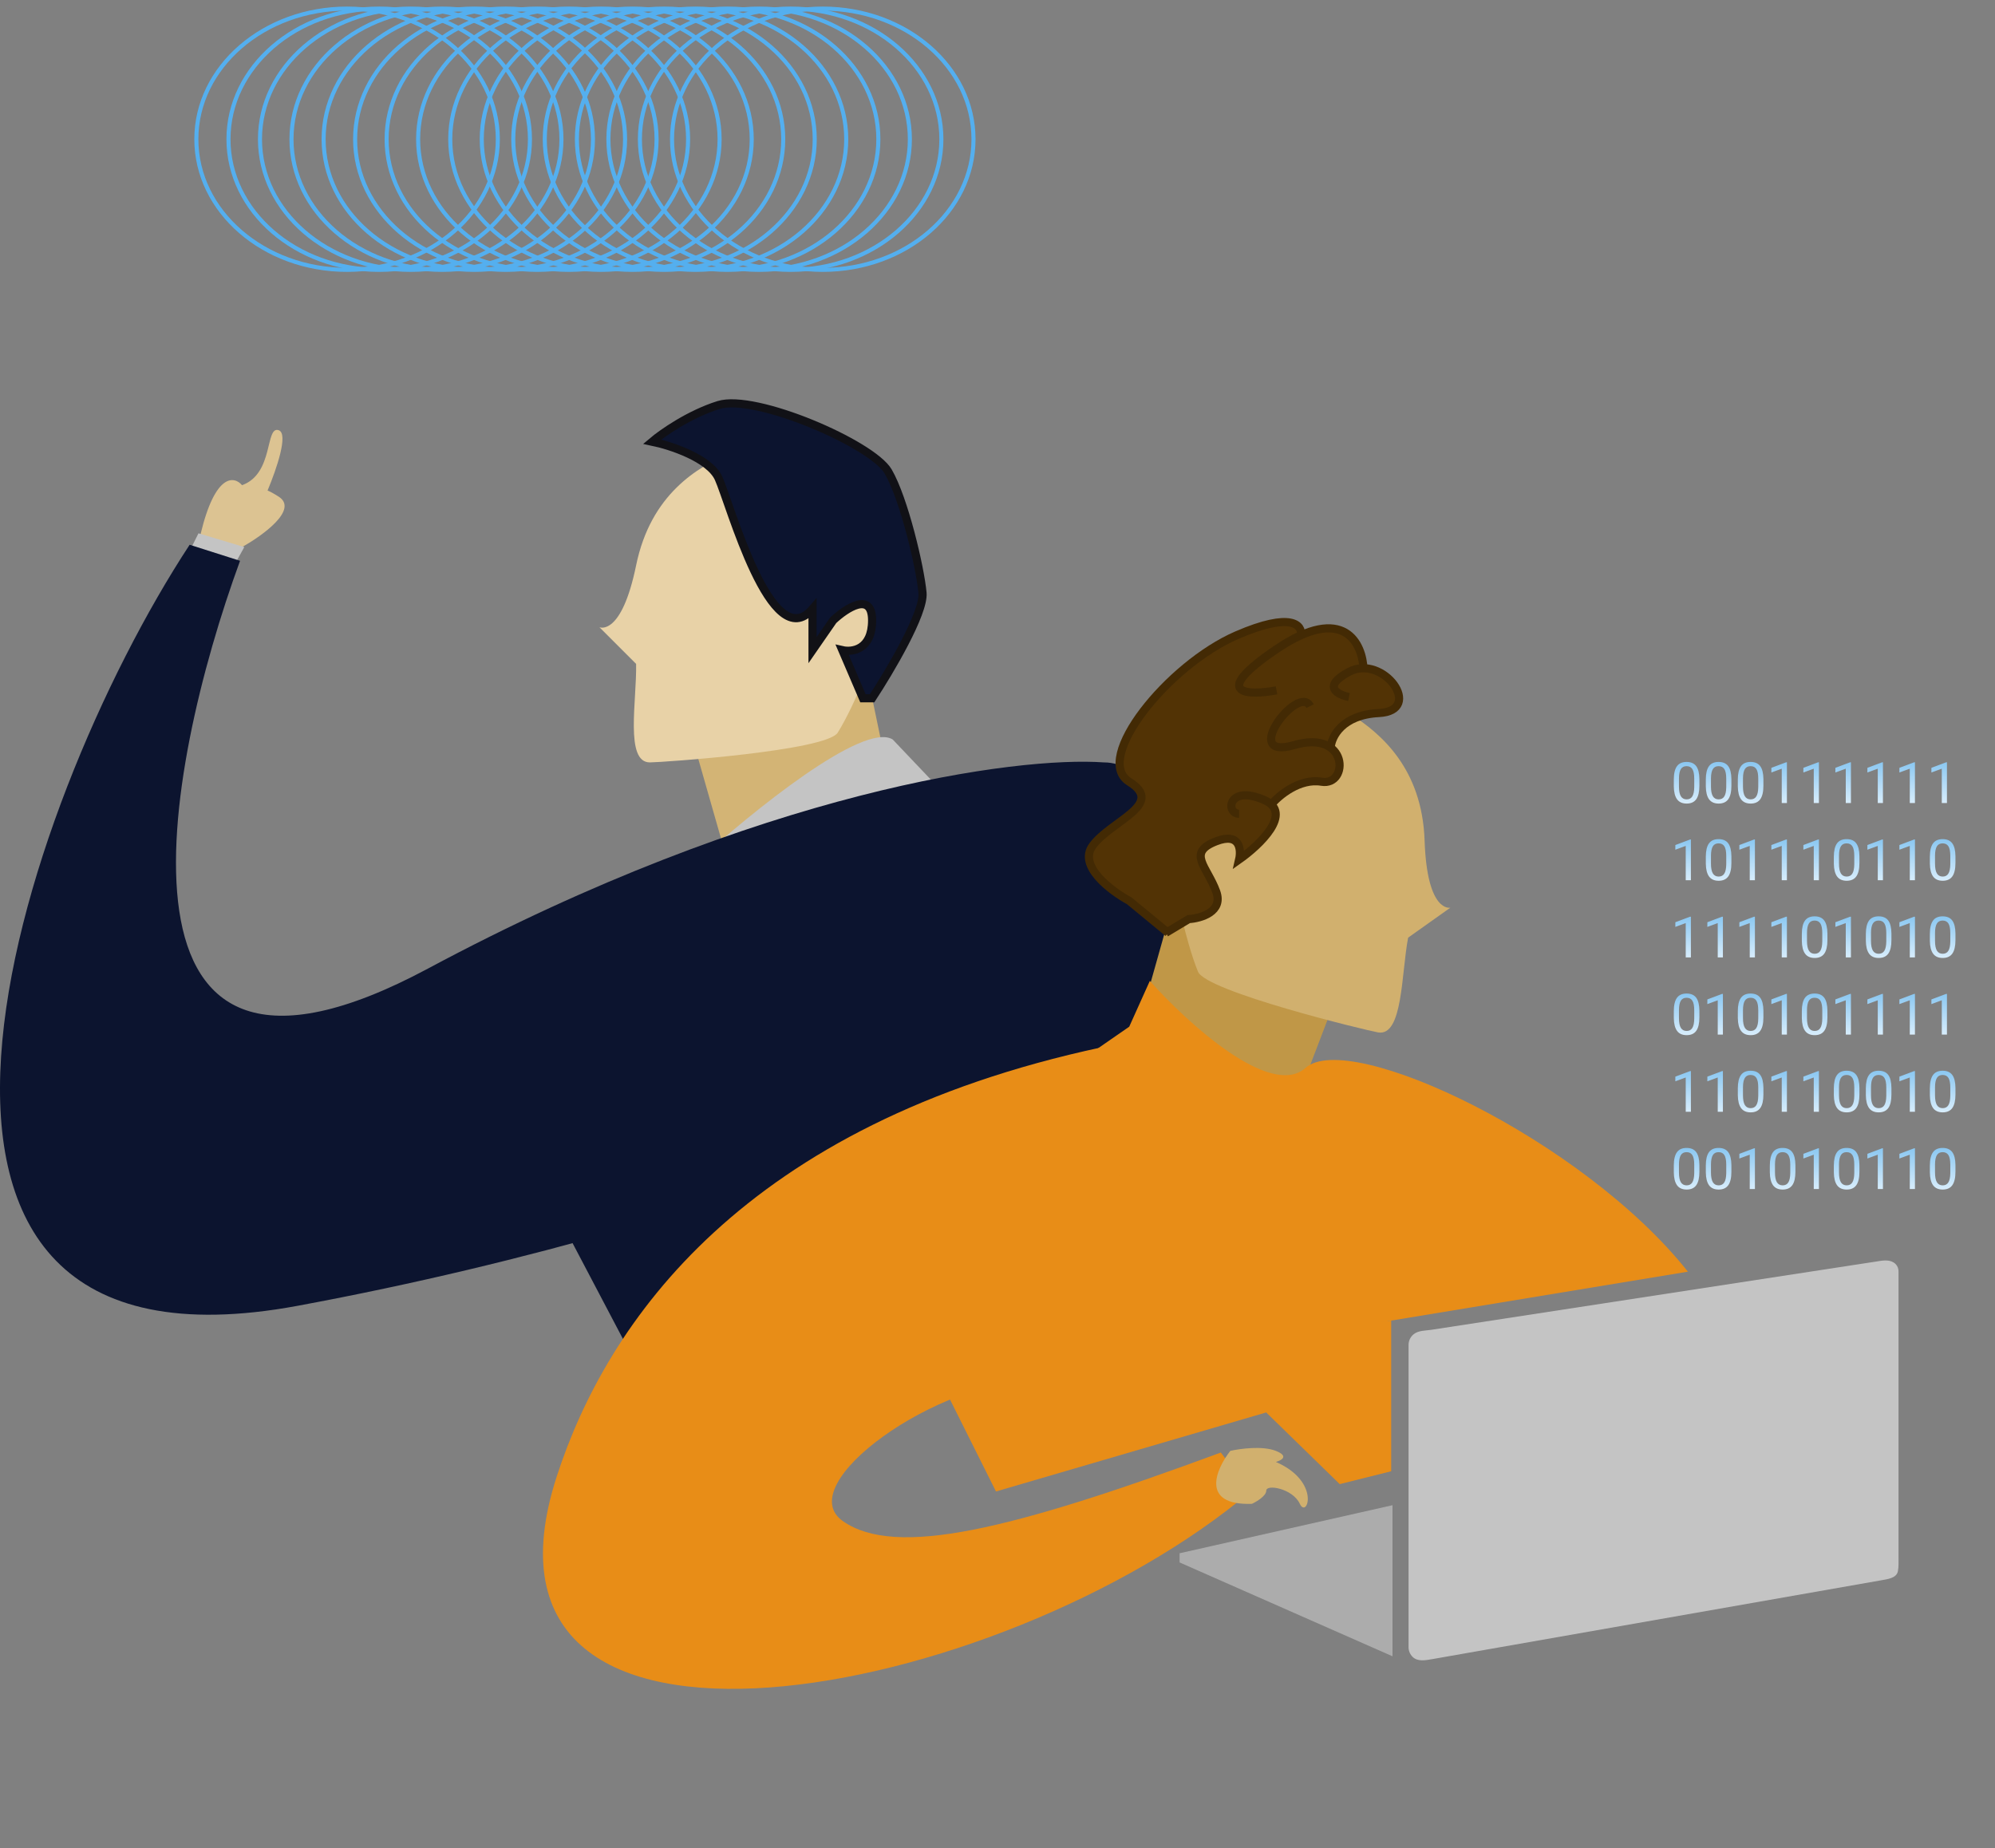 <svg viewBox="0 0 245 227" fill="none" xmlns="http://www.w3.org/2000/svg">
<rect x="0" y="0" width="245" height="227" fill="#808080" stroke="none"/>
<path d="M101.041 33.144C111.265 33.144 119.552 25.961 119.552 17.1C119.552 8.24 111.265 1.056 101.041 1.056C90.818 1.056 82.53 8.24 82.53 17.1C82.53 25.961 90.818 33.144 101.041 33.144Z" stroke="#54AFEF" stroke-width="0.5" stroke-miterlimit="10"/>
<path d="M97.096 33.144C107.32 33.144 115.608 25.961 115.608 17.1C115.608 8.24 107.32 1.056 97.096 1.056C86.873 1.056 78.585 8.24 78.585 17.1C78.585 25.961 86.873 33.144 97.096 33.144Z" stroke="#54AFEF" stroke-width="0.5" stroke-miterlimit="10"/>
<path d="M93.227 33.144C103.451 33.144 111.738 25.961 111.738 17.1C111.738 8.24 103.451 1.056 93.227 1.056C83.004 1.056 74.716 8.24 74.716 17.1C74.716 25.961 83.004 33.144 93.227 33.144Z" stroke="#54AFEF" stroke-width="0.5" stroke-miterlimit="10"/>
<path d="M89.358 33.144C99.582 33.144 107.869 25.961 107.869 17.1C107.869 8.24 99.582 1.056 89.358 1.056C79.135 1.056 70.847 8.24 70.847 17.1C70.847 25.961 79.135 33.144 89.358 33.144Z" stroke="#54AFEF" stroke-width="0.5" stroke-miterlimit="10"/>
<path d="M85.413 33.144C95.637 33.144 103.924 25.961 103.924 17.1C103.924 8.24 95.637 1.056 85.413 1.056C75.19 1.056 66.902 8.24 66.902 17.1C66.902 25.961 75.19 33.144 85.413 33.144Z" stroke="#54AFEF" stroke-width="0.5" stroke-miterlimit="10"/>
<path d="M81.543 33.144C91.767 33.144 100.055 25.961 100.055 17.1C100.055 8.24 91.767 1.056 81.543 1.056C71.32 1.056 63.032 8.24 63.032 17.1C63.032 25.961 71.32 33.144 81.543 33.144Z" stroke="#54AFEF" stroke-width="0.5" stroke-miterlimit="10"/>
<path d="M77.674 33.144C87.898 33.144 96.186 25.961 96.186 17.1C96.186 8.24 87.898 1.056 77.674 1.056C67.451 1.056 59.163 8.24 59.163 17.1C59.163 25.961 67.451 33.144 77.674 33.144Z" stroke="#54AFEF" stroke-width="0.5" stroke-miterlimit="10"/>
<path d="M73.805 33.144C84.029 33.144 92.317 25.961 92.317 17.1C92.317 8.24 84.029 1.056 73.805 1.056C63.582 1.056 55.294 8.24 55.294 17.1C55.294 25.961 63.582 33.144 73.805 33.144Z" stroke="#54AFEF" stroke-width="0.5" stroke-miterlimit="10"/>
<path d="M69.86 33.144C80.084 33.144 88.372 25.961 88.372 17.1C88.372 8.24 80.084 1.056 69.86 1.056C59.637 1.056 51.349 8.24 51.349 17.1C51.349 25.961 59.637 33.144 69.86 33.144Z" stroke="#54AFEF" stroke-width="0.5" stroke-miterlimit="10"/>
<path d="M65.991 33.144C76.215 33.144 84.503 25.961 84.503 17.1C84.503 8.24 76.215 1.056 65.991 1.056C55.768 1.056 47.48 8.24 47.48 17.1C47.48 25.961 55.768 33.144 65.991 33.144Z" stroke="#54AFEF" stroke-width="0.5" stroke-miterlimit="10"/>
<path d="M62.122 33.144C72.346 33.144 80.633 25.961 80.633 17.1C80.633 8.24 72.346 1.056 62.122 1.056C51.899 1.056 43.611 8.24 43.611 17.1C43.611 25.961 51.899 33.144 62.122 33.144Z" stroke="#54AFEF" stroke-width="0.5" stroke-miterlimit="10"/>
<path d="M58.253 33.144C68.477 33.144 76.764 25.961 76.764 17.1C76.764 8.24 68.477 1.056 58.253 1.056C48.029 1.056 39.742 8.24 39.742 17.1C39.742 25.961 48.029 33.144 58.253 33.144Z" stroke="#54AFEF" stroke-width="0.5" stroke-miterlimit="10"/>
<path d="M54.308 33.144C64.531 33.144 72.819 25.961 72.819 17.1C72.819 8.24 64.531 1.056 54.308 1.056C44.084 1.056 35.796 8.24 35.796 17.1C35.796 25.961 44.084 33.144 54.308 33.144Z" stroke="#54AFEF" stroke-width="0.5" stroke-miterlimit="10"/>
<path d="M50.439 33.144C60.662 33.144 68.95 25.961 68.95 17.1C68.95 8.24 60.662 1.056 50.439 1.056C40.215 1.056 31.927 8.24 31.927 17.1C31.927 25.961 40.215 33.144 50.439 33.144Z" stroke="#54AFEF" stroke-width="0.5" stroke-miterlimit="10"/>
<path d="M46.569 33.144C56.793 33.144 65.081 25.961 65.081 17.1C65.081 8.24 56.793 1.056 46.569 1.056C36.346 1.056 28.058 8.24 28.058 17.1C28.058 25.961 36.346 33.144 46.569 33.144Z" stroke="#54AFEF" stroke-width="0.5" stroke-miterlimit="10"/>
<path d="M42.625 33.144C52.848 33.144 61.136 25.961 61.136 17.1C61.136 8.24 52.848 1.056 42.625 1.056C32.401 1.056 24.113 8.24 24.113 17.1C24.113 25.961 32.401 33.144 42.625 33.144Z" stroke="#54AFEF" stroke-width="0.5" stroke-miterlimit="10"/>
<path d="M34.224 60.997C36.7 62.573 32.254 65.781 29.722 67.188C27.283 69.72 22.856 72.928 24.657 65.499C26.458 58.071 28.784 58.465 29.722 59.59C33.661 58.184 32.536 52.275 34.224 52.837C35.452 53.246 33.983 57.56 32.86 60.244C33.17 60.371 33.612 60.608 34.224 60.997Z" fill="#DCC392"/>
<path d="M22.969 68.313L24.376 65.499L30.004 67.188L28.597 69.72L22.969 68.313Z" fill="#C4C4C4"/>
<path d="M89.093 104.892L85.716 93.074L106.82 84.352L108.227 91.105L101.192 102.078L89.093 104.892Z" fill="#D3B475"/>
<path d="M109.633 90.823C106.032 88.572 92.188 99.827 85.716 105.736L114.98 96.451L109.633 90.823Z" fill="#C4C4C4"/>
<path d="M78.119 69.439C79.92 60.66 85.716 57.339 89.656 55.651L105.694 84.352C105.225 85.477 104.006 88.178 102.881 89.979C101.474 92.23 81.242 93.637 79.808 93.637C76.712 93.637 78.213 86.04 78.119 81.538L73.617 77.036C73.617 77.036 76.318 78.218 78.119 69.439Z" fill="#E8D2A7"/>
<ellipse cx="104.569" cy="75.91" rx="3.658" ry="3.939" fill="#E8D2A7"/>
<path d="M99.785 79.85V74.785C94.721 80.694 89.656 61.841 88.249 58.746C87.123 56.27 82.34 54.713 80.089 54.244C81.308 53.212 84.647 50.868 88.249 49.742C92.751 48.335 107.101 54.526 109.071 57.902C111.04 61.279 113.01 69.72 113.291 72.815C113.517 75.291 109.258 82.476 107.101 85.758H105.976L103.443 79.85C104.663 80.131 107.101 79.793 107.101 76.192C107.101 72.59 103.912 74.691 102.318 76.192L99.785 79.85Z" fill="#0C142F" stroke="#111116"/>
<path d="M52.553 118.961C93.747 96.901 125.055 92.887 135.559 93.637C145.014 93.637 146.064 115.772 145.408 126.84C132.183 130.029 94.831 149.575 36.529 160.38C-21.772 171.185 2.186 99.077 23.29 66.906L29.48 68.876C20.007 94.763 11.359 141.021 52.553 118.961Z" fill="#0C142F"/>
<path d="M80.776 172.57L64.748 142.094L132.923 126.292L80.776 172.57Z" fill="#0C142F"/>
<path d="M159.411 134.711L163.799 123.24L143.548 112.723L141.206 121.036L147.61 130.859L159.411 134.711Z" fill="#C09747"/>
<path d="M160.327 131.159C156.053 134.983 145.799 125.629 141.206 120.474L138.676 126.098L131.365 131.159L127.147 169.4L207.285 156.184C194.35 139.876 165.669 126.379 160.327 131.159Z" fill="#E88D17"/>
<path d="M144.861 191.895L171.011 203.423V184.865L144.861 190.77V191.895Z" fill="#ACACAC"/>
<path d="M174.951 103.24C174.645 94.29 169.49 90.049 165.891 87.727L147.121 102.197L145.29 113.321C145.563 114.508 146.313 117.373 147.121 119.336C148.13 121.789 167.827 126.559 169.241 126.799C172.29 127.316 172.082 119.58 172.928 115.161L178.116 111.478C178.116 111.478 175.257 112.191 174.951 103.24Z" fill="#D1B06E"/>
<path d="M145.987 112.882L143.175 114.288C136.707 108.383 137.551 110.914 135.301 108.102C133.052 105.29 133.896 104.727 134.177 103.884C134.402 103.209 137.457 100.978 138.957 99.947C139.894 99.104 141.206 97.192 138.957 96.292C136.707 95.392 137.457 92.355 138.113 90.95C140.925 85.607 145.987 81.389 152.173 78.015C157.121 75.316 159.483 76.703 160.046 77.734C162.97 76.609 164.638 77.265 165.107 77.734C166.682 77.959 167.45 80.827 167.638 82.233C172.137 83.639 170.731 83.92 171.574 85.326C172.249 86.451 170.918 87.294 170.168 87.575C169.231 87.481 166.907 87.632 165.107 88.981C163.307 90.331 163.42 91.606 163.701 92.074C164.826 92.637 164.826 95.73 163.139 95.73C161.789 95.73 160.514 96.105 160.046 96.292C157.346 97.192 156.484 98.541 156.39 99.104C157.74 100.903 153.953 104.353 151.891 105.852C152.791 103.603 151.516 103.04 150.767 103.04C147.167 103.49 147.205 105.477 147.674 106.415C151.723 111.139 148.236 112.694 145.987 112.882Z" fill="#523305"/>
<path d="M143.174 114.569L145.986 112.882C147.486 112.788 150.26 111.982 149.36 109.508C148.236 106.415 145.705 104.727 149.36 103.322C152.285 102.197 152.453 104.353 152.172 105.571C154.703 103.79 158.864 99.835 155.265 98.26C150.766 96.292 150.485 99.947 152.172 99.947" stroke="#432A04"/>
<path d="M167.453 82.254C167.359 79.067 165.091 74.1 156.768 79.723C148.445 85.347 153.3 85.441 156.768 84.785" stroke="#432A04"/>
<path d="M143.456 114.569L138.675 110.632C136.426 109.414 132.377 106.358 134.176 103.884C136.426 100.791 143.174 98.823 138.675 96.011C134.176 93.199 143.456 81.67 151.891 78.015C158.64 75.091 159.952 76.796 159.764 78.015" stroke="#432A04"/>
<path d="M156.109 98.823C157.046 97.698 159.596 95.561 162.295 96.011C165.669 96.573 165.669 89.543 158.921 91.512C152.172 93.48 159.483 83.92 160.889 86.732" stroke="#432A04"/>
<path d="M163.42 91.793C163.514 90.481 164.826 87.8 169.325 87.575C174.948 87.294 169.887 80.264 165.669 82.514C162.295 84.314 164.263 85.326 165.669 85.607" stroke="#432A04"/>
<path d="M103.527 186.833C97.06 182.334 115.056 169.4 127.709 169.4C130.857 160.492 145.948 131.694 135.301 128.628C91.386 138.031 74.546 162.254 68.36 181.374C55.185 222.096 122.929 209.047 153.578 183.178L149.923 178.398C124.054 187.958 109.995 191.332 103.527 186.833Z" fill="#E88D17"/>
<path d="M153.74 184.699C147.378 184.916 149.322 180.453 151.089 178.195C152.267 177.924 155.035 177.544 156.685 178.195C158.334 178.845 157.372 179.369 156.685 179.55C162.28 181.989 160.513 186.597 159.63 184.699C158.746 182.802 155.507 182.26 155.507 183.073C155.507 183.724 154.329 184.428 153.74 184.699Z" fill="#D1B06E"/>
<path d="M172.98 165.182C172.98 164.651 173.225 164.178 173.609 163.868C174.201 163.39 175.045 163.437 175.798 163.321L230.335 154.952C231.088 154.836 231.918 154.651 232.56 155.062C232.923 155.294 233.153 155.669 233.153 156.184V191.332C233.153 191.8 233.176 192.436 233.08 192.953C232.922 193.809 231.879 193.939 231.023 194.089L175.954 203.76C175.098 203.91 174.108 204.113 173.487 203.504C173.174 203.198 172.98 202.771 172.98 202.299V165.182Z" fill="#C4C4C4"/>
<path d="M122.313 183.18L114.864 168.281L170.849 162.186V180.697L164.528 182.277L155.498 173.473L122.313 183.18Z" fill="#E88D17"/>
<path d="M207.655 108.105H207.019V103.891L205.744 104.359V103.785L207.556 103.105H207.655V108.105ZM212.628 105.982C212.628 106.723 212.501 107.273 212.249 107.633C211.996 107.993 211.6 108.173 211.062 108.173C210.532 108.173 210.139 107.998 209.883 107.647C209.628 107.294 209.496 106.767 209.487 106.068V105.224C209.487 104.492 209.613 103.949 209.866 103.593C210.119 103.238 210.516 103.06 211.056 103.06C211.591 103.06 211.985 103.232 212.238 103.576C212.491 103.918 212.621 104.447 212.628 105.162V105.982ZM211.996 105.118C211.996 104.582 211.92 104.193 211.77 103.949C211.62 103.703 211.382 103.58 211.056 103.58C210.732 103.58 210.496 103.702 210.348 103.945C210.2 104.189 210.124 104.564 210.119 105.07V106.082C210.119 106.619 210.197 107.017 210.352 107.274C210.509 107.53 210.746 107.657 211.062 107.657C211.375 107.657 211.606 107.536 211.756 107.295C211.909 107.053 211.989 106.673 211.996 106.153V105.118ZM215.516 108.105H214.88V103.891L213.605 104.359V103.785L215.417 103.105H215.516V108.105ZM219.447 108.105H218.811V103.891L217.536 104.359V103.785L219.348 103.105H219.447V108.105ZM223.377 108.105H222.742V103.891L221.467 104.359V103.785L223.278 103.105H223.377V108.105ZM228.351 105.982C228.351 106.723 228.224 107.273 227.971 107.633C227.718 107.993 227.323 108.173 226.785 108.173C226.254 108.173 225.861 107.998 225.606 107.647C225.351 107.294 225.219 106.767 225.209 106.068V105.224C225.209 104.492 225.336 103.949 225.589 103.593C225.842 103.238 226.238 103.06 226.778 103.06C227.314 103.06 227.708 103.232 227.961 103.576C228.214 103.918 228.344 104.447 228.351 105.162V105.982ZM227.718 105.118C227.718 104.582 227.643 104.193 227.493 103.949C227.342 103.703 227.104 103.58 226.778 103.58C226.455 103.58 226.219 103.702 226.071 103.945C225.923 104.189 225.846 104.564 225.842 105.07V106.082C225.842 106.619 225.919 107.017 226.074 107.274C226.231 107.53 226.468 107.657 226.785 107.657C227.097 107.657 227.329 107.536 227.479 107.295C227.632 107.053 227.711 106.673 227.718 106.153V105.118ZM231.239 108.105H230.603V103.891L229.328 104.359V103.785L231.14 103.105H231.239V108.105ZM235.169 108.105H234.534V103.891L233.259 104.359V103.785L235.07 103.105H235.169V108.105ZM240.143 105.982C240.143 106.723 240.016 107.273 239.763 107.633C239.51 107.993 239.115 108.173 238.577 108.173C238.046 108.173 237.653 107.998 237.398 107.647C237.143 107.294 237.011 106.767 237.001 106.068V105.224C237.001 104.492 237.128 103.949 237.381 103.593C237.634 103.238 238.03 103.06 238.57 103.06C239.106 103.06 239.5 103.232 239.753 103.576C240.006 103.918 240.136 104.447 240.143 105.162V105.982ZM239.51 105.118C239.51 104.582 239.435 104.193 239.285 103.949C239.134 103.703 238.896 103.58 238.57 103.58C238.247 103.58 238.011 103.702 237.863 103.945C237.715 104.189 237.638 104.564 237.634 105.07V106.082C237.634 106.619 237.711 107.017 237.866 107.274C238.023 107.53 238.26 107.657 238.577 107.657C238.889 107.657 239.121 107.536 239.271 107.295C239.424 107.053 239.503 106.673 239.51 106.153V105.118Z" fill="url(#paint0_linear)"/>
<path d="M208.697 96.501C208.697 97.242 208.571 97.792 208.318 98.152C208.065 98.512 207.67 98.692 207.132 98.692C206.601 98.692 206.208 98.516 205.953 98.166C205.697 97.812 205.565 97.286 205.556 96.587V95.742C205.556 95.011 205.683 94.467 205.936 94.112C206.188 93.756 206.585 93.579 207.125 93.579C207.66 93.579 208.055 93.751 208.308 94.095C208.561 94.437 208.69 94.965 208.697 95.681V96.501ZM208.065 95.636C208.065 95.101 207.99 94.711 207.839 94.467C207.689 94.221 207.451 94.098 207.125 94.098C206.801 94.098 206.566 94.22 206.417 94.464C206.269 94.708 206.193 95.083 206.188 95.588V96.6C206.188 97.138 206.266 97.536 206.421 97.793C206.578 98.048 206.815 98.176 207.132 98.176C207.444 98.176 207.675 98.055 207.826 97.814C207.978 97.572 208.058 97.192 208.065 96.672V95.636ZM212.628 96.501C212.628 97.242 212.501 97.792 212.249 98.152C211.996 98.512 211.6 98.692 211.062 98.692C210.532 98.692 210.139 98.516 209.883 98.166C209.628 97.812 209.496 97.286 209.487 96.587V95.742C209.487 95.011 209.613 94.467 209.866 94.112C210.119 93.756 210.516 93.579 211.056 93.579C211.591 93.579 211.985 93.751 212.238 94.095C212.491 94.437 212.621 94.965 212.628 95.681V96.501ZM211.996 95.636C211.996 95.101 211.92 94.711 211.77 94.467C211.62 94.221 211.382 94.098 211.056 94.098C210.732 94.098 210.496 94.22 210.348 94.464C210.2 94.708 210.124 95.083 210.119 95.588V96.6C210.119 97.138 210.197 97.536 210.352 97.793C210.509 98.048 210.746 98.176 211.062 98.176C211.375 98.176 211.606 98.055 211.756 97.814C211.909 97.572 211.989 97.192 211.996 96.672V95.636ZM216.559 96.501C216.559 97.242 216.432 97.792 216.179 98.152C215.926 98.512 215.531 98.692 214.993 98.692C214.462 98.692 214.069 98.516 213.814 98.166C213.559 97.812 213.427 97.286 213.417 96.587V95.742C213.417 95.011 213.544 94.467 213.797 94.112C214.05 93.756 214.446 93.579 214.986 93.579C215.522 93.579 215.916 93.751 216.169 94.095C216.422 94.437 216.552 94.965 216.559 95.681V96.501ZM215.926 95.636C215.926 95.101 215.851 94.711 215.701 94.467C215.55 94.221 215.312 94.098 214.986 94.098C214.663 94.098 214.427 94.22 214.279 94.464C214.131 94.708 214.054 95.083 214.05 95.588V96.6C214.05 97.138 214.127 97.536 214.282 97.793C214.439 98.048 214.676 98.176 214.993 98.176C215.305 98.176 215.537 98.055 215.687 97.814C215.84 97.572 215.919 97.192 215.926 96.672V95.636ZM219.447 98.624H218.811V94.409L217.536 94.877V94.303L219.348 93.623H219.447V98.624ZM223.377 98.624H222.742V94.409L221.467 94.877V94.303L223.278 93.623H223.377V98.624ZM227.308 98.624H226.672V94.409L225.397 94.877V94.303L227.209 93.623H227.308V98.624ZM231.239 98.624H230.603V94.409L229.328 94.877V94.303L231.14 93.623H231.239V98.624ZM235.169 98.624H234.534V94.409L233.259 94.877V94.303L235.07 93.623H235.169V98.624ZM239.1 98.624H238.464V94.409L237.189 94.877V94.303L239.001 93.623H239.1V98.624Z" fill="url(#paint1_linear)"/>
<path d="M207.655 117.586H207.019V113.372L205.744 113.84V113.266L207.556 112.586H207.655V117.586ZM211.585 117.586H210.95V113.372L209.675 113.84V113.266L211.486 112.586H211.585V117.586ZM215.516 117.586H214.88V113.372L213.605 113.84V113.266L215.417 112.586H215.516V117.586ZM219.447 117.586H218.811V113.372L217.536 113.84V113.266L219.348 112.586H219.447V117.586ZM224.42 115.464C224.42 116.204 224.293 116.755 224.041 117.115C223.788 117.475 223.392 117.655 222.854 117.655C222.324 117.655 221.931 117.479 221.675 117.128C221.42 116.775 221.288 116.249 221.279 115.549V114.705C221.279 113.974 221.405 113.43 221.658 113.075C221.911 112.719 222.308 112.542 222.848 112.542C223.383 112.542 223.777 112.714 224.03 113.058C224.283 113.399 224.413 113.928 224.42 114.644V115.464ZM223.788 114.599C223.788 114.064 223.712 113.674 223.562 113.43C223.412 113.184 223.174 113.061 222.848 113.061C222.524 113.061 222.288 113.183 222.14 113.427C221.992 113.671 221.916 114.045 221.911 114.551V115.563C221.911 116.101 221.989 116.498 222.144 116.756C222.301 117.011 222.538 117.139 222.854 117.139C223.167 117.139 223.398 117.018 223.548 116.776C223.701 116.535 223.781 116.154 223.788 115.635V114.599ZM227.308 117.586H226.672V113.372L225.397 113.84V113.266L227.209 112.586H227.308V117.586ZM232.281 115.464C232.281 116.204 232.155 116.755 231.902 117.115C231.649 117.475 231.254 117.655 230.716 117.655C230.185 117.655 229.792 117.479 229.537 117.128C229.281 116.775 229.149 116.249 229.14 115.549V114.705C229.14 113.974 229.267 113.43 229.52 113.075C229.772 112.719 230.169 112.542 230.709 112.542C231.244 112.542 231.639 112.714 231.892 113.058C232.145 113.399 232.274 113.928 232.281 114.644V115.464ZM231.649 114.599C231.649 114.064 231.574 113.674 231.423 113.43C231.273 113.184 231.035 113.061 230.709 113.061C230.385 113.061 230.15 113.183 230.001 113.427C229.853 113.671 229.777 114.045 229.772 114.551V115.563C229.772 116.101 229.85 116.498 230.005 116.756C230.162 117.011 230.399 117.139 230.716 117.139C231.028 117.139 231.259 117.018 231.41 116.776C231.562 116.535 231.642 116.154 231.649 115.635V114.599ZM235.169 117.586H234.534V113.372L233.259 113.84V113.266L235.07 112.586H235.169V117.586ZM240.143 115.464C240.143 116.204 240.016 116.755 239.763 117.115C239.51 117.475 239.115 117.655 238.577 117.655C238.046 117.655 237.653 117.479 237.398 117.128C237.143 116.775 237.011 116.249 237.001 115.549V114.705C237.001 113.974 237.128 113.43 237.381 113.075C237.634 112.719 238.03 112.542 238.57 112.542C239.106 112.542 239.5 112.714 239.753 113.058C240.006 113.399 240.136 113.928 240.143 114.644V115.464ZM239.51 114.599C239.51 114.064 239.435 113.674 239.285 113.43C239.134 113.184 238.896 113.061 238.57 113.061C238.247 113.061 238.011 113.183 237.863 113.427C237.715 113.671 237.638 114.045 237.634 114.551V115.563C237.634 116.101 237.711 116.498 237.866 116.756C238.023 117.011 238.26 117.139 238.577 117.139C238.889 117.139 239.121 117.018 239.271 116.776C239.424 116.535 239.503 116.154 239.51 115.635V114.599Z" fill="url(#paint2_linear)"/>
<path d="M208.697 143.908C208.697 144.649 208.571 145.199 208.318 145.559C208.065 145.919 207.67 146.099 207.132 146.099C206.601 146.099 206.208 145.924 205.953 145.573C205.697 145.219 205.565 144.693 205.556 143.993V143.149C205.556 142.418 205.683 141.874 205.936 141.519C206.188 141.163 206.585 140.986 207.125 140.986C207.66 140.986 208.055 141.158 208.308 141.502C208.561 141.844 208.69 142.372 208.697 143.088V143.908ZM208.065 143.043C208.065 142.508 207.99 142.118 207.839 141.874C207.689 141.628 207.451 141.505 207.125 141.505C206.801 141.505 206.566 141.627 206.417 141.871C206.269 142.115 206.193 142.49 206.188 142.995V144.007C206.188 144.545 206.266 144.943 206.421 145.2C206.578 145.455 206.815 145.583 207.132 145.583C207.444 145.583 207.675 145.462 207.826 145.221C207.978 144.979 208.058 144.598 208.065 144.079V143.043ZM212.628 143.908C212.628 144.649 212.501 145.199 212.249 145.559C211.996 145.919 211.6 146.099 211.062 146.099C210.532 146.099 210.139 145.924 209.883 145.573C209.628 145.219 209.496 144.693 209.487 143.993V143.149C209.487 142.418 209.613 141.874 209.866 141.519C210.119 141.163 210.516 140.986 211.056 140.986C211.591 140.986 211.985 141.158 212.238 141.502C212.491 141.844 212.621 142.372 212.628 143.088V143.908ZM211.996 143.043C211.996 142.508 211.92 142.118 211.77 141.874C211.62 141.628 211.382 141.505 211.056 141.505C210.732 141.505 210.496 141.627 210.348 141.871C210.2 142.115 210.124 142.49 210.119 142.995V144.007C210.119 144.545 210.197 144.943 210.352 145.2C210.509 145.455 210.746 145.583 211.062 145.583C211.375 145.583 211.606 145.462 211.756 145.221C211.909 144.979 211.989 144.598 211.996 144.079V143.043ZM215.516 146.031H214.88V141.816L213.605 142.285V141.71L215.417 141.03H215.516V146.031ZM220.489 143.908C220.489 144.649 220.363 145.199 220.11 145.559C219.857 145.919 219.462 146.099 218.924 146.099C218.393 146.099 218 145.924 217.745 145.573C217.489 145.219 217.357 144.693 217.348 143.993V143.149C217.348 142.418 217.475 141.874 217.728 141.519C217.98 141.163 218.377 140.986 218.917 140.986C219.452 140.986 219.847 141.158 220.1 141.502C220.353 141.844 220.482 142.372 220.489 143.088V143.908ZM219.857 143.043C219.857 142.508 219.782 142.118 219.631 141.874C219.481 141.628 219.243 141.505 218.917 141.505C218.593 141.505 218.358 141.627 218.209 141.871C218.061 142.115 217.985 142.49 217.98 142.995V144.007C217.98 144.545 218.058 144.943 218.213 145.2C218.37 145.455 218.607 145.583 218.924 145.583C219.236 145.583 219.467 145.462 219.618 145.221C219.77 144.979 219.85 144.598 219.857 144.079V143.043ZM223.377 146.031H222.742V141.816L221.467 142.285V141.71L223.278 141.03H223.377V146.031ZM228.351 143.908C228.351 144.649 228.224 145.199 227.971 145.559C227.718 145.919 227.323 146.099 226.785 146.099C226.254 146.099 225.861 145.924 225.606 145.573C225.351 145.219 225.219 144.693 225.209 143.993V143.149C225.209 142.418 225.336 141.874 225.589 141.519C225.842 141.163 226.238 140.986 226.778 140.986C227.314 140.986 227.708 141.158 227.961 141.502C228.214 141.844 228.344 142.372 228.351 143.088V143.908ZM227.718 143.043C227.718 142.508 227.643 142.118 227.493 141.874C227.342 141.628 227.104 141.505 226.778 141.505C226.455 141.505 226.219 141.627 226.071 141.871C225.923 142.115 225.846 142.49 225.842 142.995V144.007C225.842 144.545 225.919 144.943 226.074 145.2C226.231 145.455 226.468 145.583 226.785 145.583C227.097 145.583 227.329 145.462 227.479 145.221C227.632 144.979 227.711 144.598 227.718 144.079V143.043ZM231.239 146.031H230.603V141.816L229.328 142.285V141.71L231.14 141.03H231.239V146.031ZM235.169 146.031H234.534V141.816L233.259 142.285V141.71L235.07 141.03H235.169V146.031ZM240.143 143.908C240.143 144.649 240.016 145.199 239.763 145.559C239.51 145.919 239.115 146.099 238.577 146.099C238.046 146.099 237.653 145.924 237.398 145.573C237.143 145.219 237.011 144.693 237.001 143.993V143.149C237.001 142.418 237.128 141.874 237.381 141.519C237.634 141.163 238.03 140.986 238.57 140.986C239.106 140.986 239.5 141.158 239.753 141.502C240.006 141.844 240.136 142.372 240.143 143.088V143.908ZM239.51 143.043C239.51 142.508 239.435 142.118 239.285 141.874C239.134 141.628 238.896 141.505 238.57 141.505C238.247 141.505 238.011 141.627 237.863 141.871C237.715 142.115 237.638 142.49 237.634 142.995V144.007C237.634 144.545 237.711 144.943 237.866 145.2C238.023 145.455 238.26 145.583 238.577 145.583C238.889 145.583 239.121 145.462 239.271 145.221C239.424 144.979 239.503 144.598 239.51 144.079V143.043Z" fill="url(#paint3_linear)"/>
<path d="M207.655 136.549H207.019V132.335L205.744 132.803V132.229L207.556 131.549H207.655V136.549ZM211.585 136.549H210.95V132.335L209.675 132.803V132.229L211.486 131.549H211.585V136.549ZM216.559 134.427C216.559 135.167 216.432 135.718 216.179 136.078C215.926 136.438 215.531 136.618 214.993 136.618C214.462 136.618 214.069 136.442 213.814 136.091C213.559 135.738 213.427 135.212 213.417 134.512V133.668C213.417 132.936 213.544 132.393 213.797 132.038C214.05 131.682 214.446 131.504 214.986 131.504C215.522 131.504 215.916 131.676 216.169 132.02C216.422 132.362 216.552 132.891 216.559 133.606V134.427ZM215.926 133.562C215.926 133.026 215.851 132.637 215.701 132.393C215.55 132.147 215.312 132.024 214.986 132.024C214.663 132.024 214.427 132.146 214.279 132.39C214.131 132.633 214.054 133.008 214.05 133.514V134.526C214.05 135.064 214.127 135.461 214.282 135.719C214.439 135.974 214.676 136.101 214.993 136.101C215.305 136.101 215.537 135.981 215.687 135.739C215.84 135.498 215.919 135.117 215.926 134.598V133.562ZM219.447 136.549H218.811V132.335L217.536 132.803V132.229L219.348 131.549H219.447V136.549ZM223.377 136.549H222.742V132.335L221.467 132.803V132.229L223.278 131.549H223.377V136.549ZM228.351 134.427C228.351 135.167 228.224 135.718 227.971 136.078C227.718 136.438 227.323 136.618 226.785 136.618C226.254 136.618 225.861 136.442 225.606 136.091C225.351 135.738 225.219 135.212 225.209 134.512V133.668C225.209 132.936 225.336 132.393 225.589 132.038C225.842 131.682 226.238 131.504 226.778 131.504C227.314 131.504 227.708 131.676 227.961 132.02C228.214 132.362 228.344 132.891 228.351 133.606V134.427ZM227.718 133.562C227.718 133.026 227.643 132.637 227.493 132.393C227.342 132.147 227.104 132.024 226.778 132.024C226.455 132.024 226.219 132.146 226.071 132.39C225.923 132.633 225.846 133.008 225.842 133.514V134.526C225.842 135.064 225.919 135.461 226.074 135.719C226.231 135.974 226.468 136.101 226.785 136.101C227.097 136.101 227.329 135.981 227.479 135.739C227.632 135.498 227.711 135.117 227.718 134.598V133.562ZM232.281 134.427C232.281 135.167 232.155 135.718 231.902 136.078C231.649 136.438 231.254 136.618 230.716 136.618C230.185 136.618 229.792 136.442 229.537 136.091C229.281 135.738 229.149 135.212 229.14 134.512V133.668C229.14 132.936 229.267 132.393 229.52 132.038C229.772 131.682 230.169 131.504 230.709 131.504C231.244 131.504 231.639 131.676 231.892 132.02C232.145 132.362 232.274 132.891 232.281 133.606V134.427ZM231.649 133.562C231.649 133.026 231.574 132.637 231.423 132.393C231.273 132.147 231.035 132.024 230.709 132.024C230.385 132.024 230.15 132.146 230.001 132.39C229.853 132.633 229.777 133.008 229.772 133.514V134.526C229.772 135.064 229.85 135.461 230.005 135.719C230.162 135.974 230.399 136.101 230.716 136.101C231.028 136.101 231.259 135.981 231.41 135.739C231.562 135.498 231.642 135.117 231.649 134.598V133.562ZM235.169 136.549H234.534V132.335L233.259 132.803V132.229L235.07 131.549H235.169V136.549ZM240.143 134.427C240.143 135.167 240.016 135.718 239.763 136.078C239.51 136.438 239.115 136.618 238.577 136.618C238.046 136.618 237.653 136.442 237.398 136.091C237.143 135.738 237.011 135.212 237.001 134.512V133.668C237.001 132.936 237.128 132.393 237.381 132.038C237.634 131.682 238.03 131.504 238.57 131.504C239.106 131.504 239.5 131.676 239.753 132.02C240.006 132.362 240.136 132.891 240.143 133.606V134.427ZM239.51 133.562C239.51 133.026 239.435 132.637 239.285 132.393C239.134 132.147 238.896 132.024 238.57 132.024C238.247 132.024 238.011 132.146 237.863 132.39C237.715 132.633 237.638 133.008 237.634 133.514V134.526C237.634 135.064 237.711 135.461 237.866 135.719C238.023 135.974 238.26 136.101 238.577 136.101C238.889 136.101 239.121 135.981 239.271 135.739C239.424 135.498 239.503 135.117 239.51 134.598V133.562Z" fill="url(#paint4_linear)"/>
<path d="M208.697 124.945C208.697 125.686 208.571 126.236 208.318 126.596C208.065 126.956 207.67 127.136 207.132 127.136C206.601 127.136 206.208 126.961 205.953 126.61C205.697 126.257 205.565 125.73 205.556 125.031V124.186C205.556 123.455 205.683 122.912 205.936 122.556C206.188 122.201 206.585 122.023 207.125 122.023C207.66 122.023 208.055 122.195 208.308 122.539C208.561 122.881 208.69 123.409 208.697 124.125V124.945ZM208.065 124.081C208.065 123.545 207.99 123.155 207.839 122.912C207.689 122.665 207.451 122.542 207.125 122.542C206.801 122.542 206.566 122.664 206.417 122.908C206.269 123.152 206.193 123.527 206.188 124.033V125.044C206.188 125.582 206.266 125.98 206.421 126.237C206.578 126.492 206.815 126.62 207.132 126.62C207.444 126.62 207.675 126.499 207.826 126.258C207.978 126.016 208.058 125.636 208.065 125.116V124.081ZM211.585 127.068H210.95V122.853L209.675 123.322V122.747L211.486 122.067H211.585V127.068ZM216.559 124.945C216.559 125.686 216.432 126.236 216.179 126.596C215.926 126.956 215.531 127.136 214.993 127.136C214.462 127.136 214.069 126.961 213.814 126.61C213.559 126.257 213.427 125.73 213.417 125.031V124.186C213.417 123.455 213.544 122.912 213.797 122.556C214.05 122.201 214.446 122.023 214.986 122.023C215.522 122.023 215.916 122.195 216.169 122.539C216.422 122.881 216.552 123.409 216.559 124.125V124.945ZM215.926 124.081C215.926 123.545 215.851 123.155 215.701 122.912C215.55 122.665 215.312 122.542 214.986 122.542C214.663 122.542 214.427 122.664 214.279 122.908C214.131 123.152 214.054 123.527 214.05 124.033V125.044C214.05 125.582 214.127 125.98 214.282 126.237C214.439 126.492 214.676 126.62 214.993 126.62C215.305 126.62 215.537 126.499 215.687 126.258C215.84 126.016 215.919 125.636 215.926 125.116V124.081ZM219.447 127.068H218.811V122.853L217.536 123.322V122.747L219.348 122.067H219.447V127.068ZM224.42 124.945C224.42 125.686 224.293 126.236 224.041 126.596C223.788 126.956 223.392 127.136 222.854 127.136C222.324 127.136 221.931 126.961 221.675 126.61C221.42 126.257 221.288 125.73 221.279 125.031V124.186C221.279 123.455 221.405 122.912 221.658 122.556C221.911 122.201 222.308 122.023 222.848 122.023C223.383 122.023 223.777 122.195 224.03 122.539C224.283 122.881 224.413 123.409 224.42 124.125V124.945ZM223.788 124.081C223.788 123.545 223.712 123.155 223.562 122.912C223.412 122.665 223.174 122.542 222.848 122.542C222.524 122.542 222.288 122.664 222.14 122.908C221.992 123.152 221.916 123.527 221.911 124.033V125.044C221.911 125.582 221.989 125.98 222.144 126.237C222.301 126.492 222.538 126.62 222.854 126.62C223.167 126.62 223.398 126.499 223.548 126.258C223.701 126.016 223.781 125.636 223.788 125.116V124.081ZM227.308 127.068H226.672V122.853L225.397 123.322V122.747L227.209 122.067H227.308V127.068ZM231.239 127.068H230.603V122.853L229.328 123.322V122.747L231.14 122.067H231.239V127.068ZM235.169 127.068H234.534V122.853L233.259 123.322V122.747L235.07 122.067H235.169V127.068ZM239.1 127.068H238.464V122.853L237.189 123.322V122.747L239.001 122.067H239.1V127.068Z" fill="url(#paint5_linear)"/>
<defs>
<linearGradient id="paint0_linear" x1="224.803" y1="100.105" x2="224.803" y2="109.586" gradientUnits="userSpaceOnUse">
<stop stop-color="#5DB1EB"/>
<stop offset="1" stop-color="#EEF8FF"/>
</linearGradient>
<linearGradient id="paint1_linear" x1="224.803" y1="90.624" x2="224.803" y2="100.105" gradientUnits="userSpaceOnUse">
<stop stop-color="#5DB1EB"/>
<stop offset="1" stop-color="#EEF8FF"/>
</linearGradient>
<linearGradient id="paint2_linear" x1="224.803" y1="109.586" x2="224.803" y2="119.068" gradientUnits="userSpaceOnUse">
<stop stop-color="#5DB1EB"/>
<stop offset="1" stop-color="#EEF8FF"/>
</linearGradient>
<linearGradient id="paint3_linear" x1="224.803" y1="138.031" x2="224.803" y2="147.512" gradientUnits="userSpaceOnUse">
<stop stop-color="#5DB1EB"/>
<stop offset="1" stop-color="#EEF8FF"/>
</linearGradient>
<linearGradient id="paint4_linear" x1="224.803" y1="128.549" x2="224.803" y2="138.031" gradientUnits="userSpaceOnUse">
<stop stop-color="#5DB1EB"/>
<stop offset="1" stop-color="#EEF8FF"/>
</linearGradient>
<linearGradient id="paint5_linear" x1="224.803" y1="119.068" x2="224.803" y2="128.549" gradientUnits="userSpaceOnUse">
<stop stop-color="#5DB1EB"/>
<stop offset="1" stop-color="#EEF8FF"/>
</linearGradient>
</defs>
</svg>
